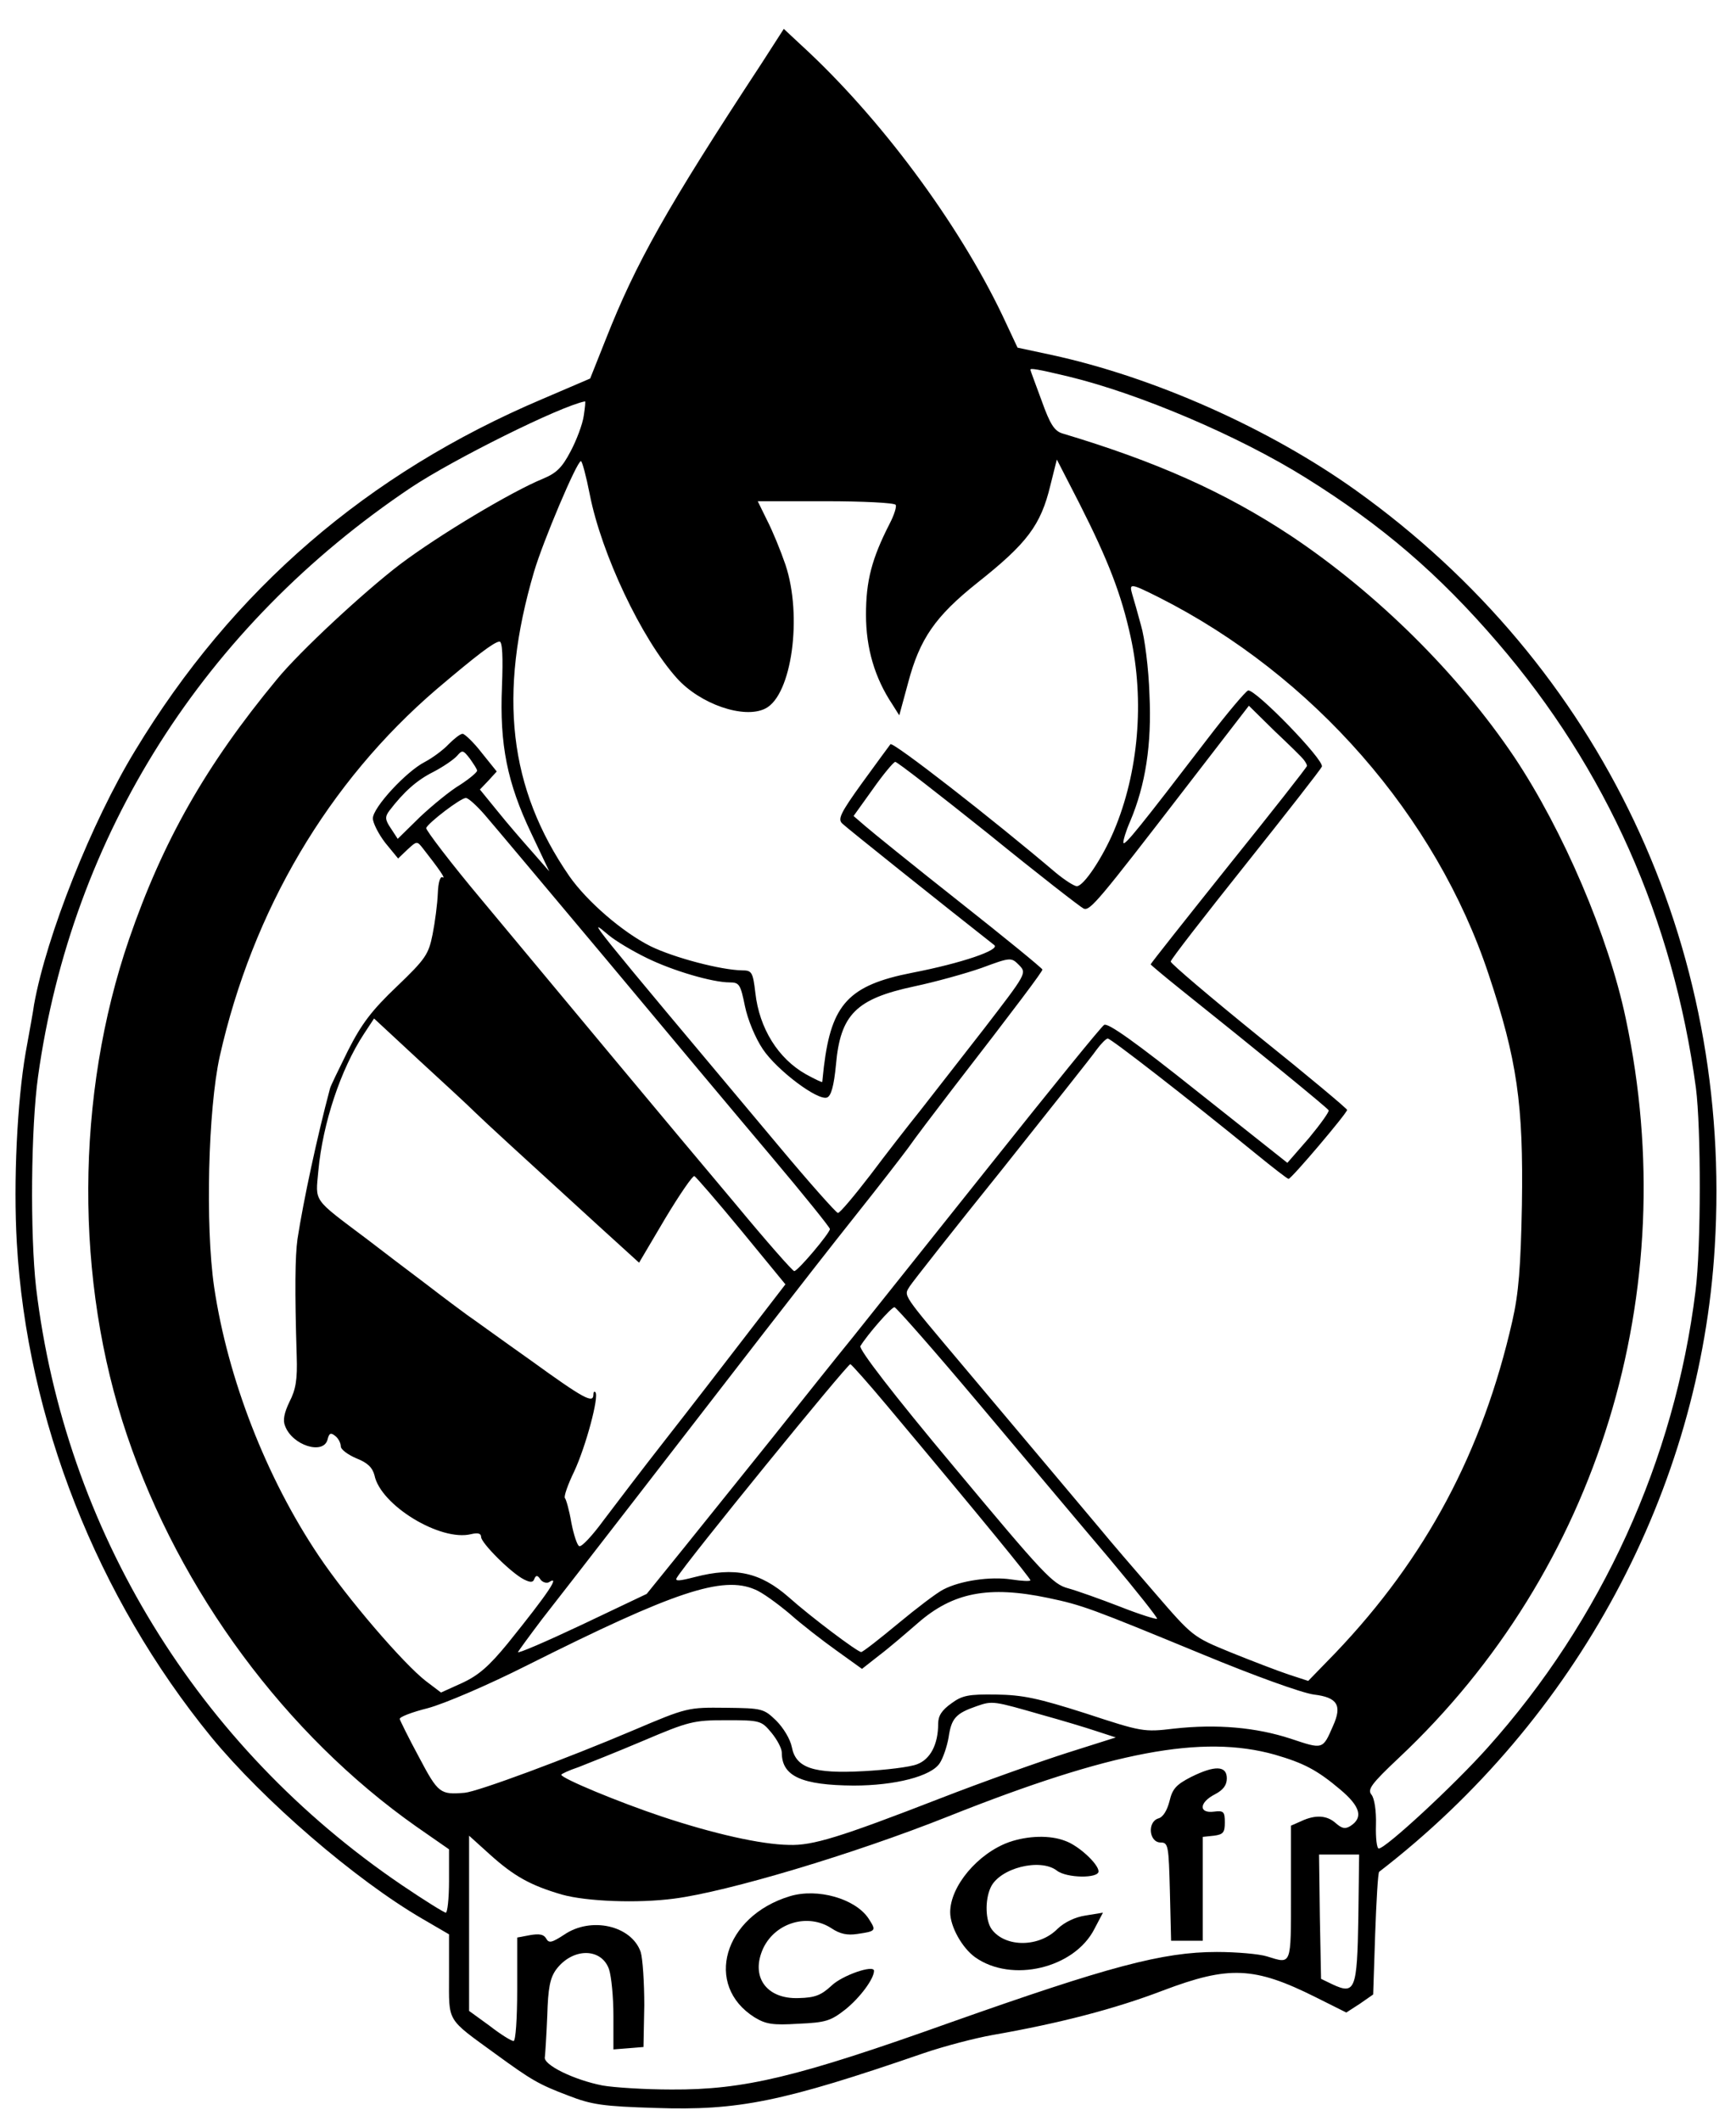 <?xml version="1.0" standalone="no"?>
<!DOCTYPE svg PUBLIC "-//W3C//DTD SVG 20010904//EN"
 "http://www.w3.org/TR/2001/REC-SVG-20010904/DTD/svg10.dtd">
<svg version="1.0" xmlns="http://www.w3.org/2000/svg"
 width="433pt" height="529pt" viewBox="0 0 433 529"
 preserveAspectRatio="xMidYMid meet">
<g transform="translate(0,529) scale(0.1,-0.1)"
fill="#000000" stroke="none">
<path d="M1899 5131 c-237 -361 -313 -497 -388 -687 l-39 -98 -119 -51 c-436
-185 -773 -475 -1016 -877 -108 -177 -221 -461 -252 -633 -2 -16 -12 -70 -21
-120 -21 -121 -31 -322 -22 -475 25 -439 200 -883 485 -1232 130 -158 358
-355 526 -453 l67 -39 0 -104 c0 -117 -8 -104 117 -195 88 -64 106 -75 180
-103 59 -23 87 -27 218 -31 207 -7 316 15 670 137 50 17 126 37 171 45 166 29
305 65 425 111 164 62 227 60 381 -17 l76 -38 34 22 33 23 5 151 c3 83 7 153
10 155 493 380 801 953 837 1558 46 754 -284 1450 -895 1887 -217 155 -505
283 -760 338 l-84 18 -38 81 c-111 232 -306 494 -500 672 l-45 42 -56 -87z
m766 -780 c178 -43 426 -149 591 -252 191 -119 332 -240 479 -411 272 -316
438 -690 495 -1111 13 -101 13 -398 -1 -507 -52 -421 -234 -821 -519 -1139
-85 -95 -254 -251 -271 -251 -5 0 -8 27 -7 59 1 36 -4 66 -11 75 -11 13 -1 27
68 92 498 468 711 1163 566 1844 -43 205 -156 469 -278 652 -140 208 -342 408
-556 551 -166 110 -337 186 -571 256 -20 6 -31 23 -52 82 -15 41 -28 75 -28
77 0 4 16 2 95 -17z m-1209 -98 c-3 -21 -18 -61 -33 -89 -21 -40 -35 -54 -69
-68 -78 -32 -259 -140 -357 -214 -89 -68 -249 -216 -307 -287 -177 -214 -284
-403 -368 -647 -134 -390 -136 -852 -5 -1238 132 -390 396 -746 721 -975 l82
-57 0 -79 c0 -43 -4 -79 -8 -79 -4 0 -54 31 -110 69 -510 346 -840 886 -912
1490 -15 133 -13 399 5 527 84 602 414 1122 930 1468 105 70 372 203 434 215
2 1 0 -16 -3 -36z m15 -196 c29 -148 129 -360 217 -458 58 -65 168 -103 221
-76 66 33 93 231 50 359 -12 35 -32 84 -46 111 l-23 47 169 0 c94 0 172 -4
175 -9 3 -4 -4 -26 -15 -47 -45 -88 -59 -143 -59 -227 0 -84 22 -158 66 -224
l17 -27 22 81 c29 110 68 166 172 249 125 99 159 144 183 244 l16 64 56 -109
c73 -144 105 -228 128 -333 35 -159 20 -339 -42 -485 -28 -66 -75 -137 -92
-137 -7 0 -30 15 -52 33 -160 136 -407 328 -413 321 -4 -5 -36 -49 -71 -97
-54 -75 -61 -90 -49 -101 10 -10 253 -204 379 -303 15 -12 -81 -45 -205 -69
-158 -31 -201 -78 -220 -234 -2 -19 -4 -36 -4 -38 -1 -2 -19 7 -41 19 -69 39
-116 114 -126 203 -6 52 -9 56 -33 56 -53 1 -168 31 -228 60 -70 35 -159 112
-203 175 -151 219 -178 453 -88 759 22 75 107 276 117 276 3 0 13 -37 22 -83z
m1420 -257 c384 -194 691 -545 822 -940 71 -213 87 -323 83 -575 -3 -155 -8
-220 -24 -290 -74 -325 -215 -590 -441 -827 l-68 -70 -49 16 c-27 9 -92 34
-144 55 -95 39 -95 39 -190 149 -52 60 -113 131 -135 158 -45 54 -160 190
-339 403 -159 189 -152 178 -137 203 7 11 110 142 230 291 119 150 226 284
236 299 11 15 24 28 28 28 8 0 201 -150 369 -287 43 -35 79 -63 82 -63 7 0
146 164 146 172 0 3 -99 86 -220 183 -121 98 -220 182 -220 187 0 5 84 113
186 241 102 128 188 238 191 245 7 16 -166 194 -184 190 -6 -2 -51 -55 -100
-119 -170 -222 -208 -269 -211 -261 -1 5 6 29 17 54 38 90 54 191 48 316 -2
65 -12 142 -21 172 -8 30 -18 65 -22 78 -8 28 -5 28 67 -8z m-1639 -223 c-6
-144 13 -239 73 -365 l45 -95 -42 48 c-24 27 -63 72 -87 102 l-44 54 21 22 21
23 -37 46 c-20 26 -42 47 -48 48 -6 0 -21 -12 -35 -26 -13 -14 -40 -34 -59
-44 -47 -24 -130 -114 -130 -141 0 -11 14 -39 31 -61 l32 -39 23 22 c24 22 24
22 39 3 40 -51 58 -77 49 -72 -6 4 -11 -13 -12 -40 -1 -26 -7 -72 -13 -102
-10 -50 -17 -61 -89 -130 -63 -60 -88 -93 -122 -160 -23 -47 -44 -89 -45 -95
-32 -120 -66 -278 -81 -375 -6 -43 -7 -128 -2 -291 2 -59 -2 -84 -18 -115 -13
-27 -17 -46 -11 -60 18 -49 96 -73 106 -34 4 16 8 18 19 9 8 -6 14 -18 14 -26
0 -8 18 -21 39 -30 28 -11 40 -23 45 -42 15 -75 165 -166 241 -147 17 4 25 2
25 -7 0 -15 75 -90 107 -106 16 -8 23 -8 26 2 4 9 8 9 15 -2 5 -7 15 -10 21
-7 29 19 1 -24 -103 -153 -46 -56 -72 -79 -113 -98 l-53 -24 -37 28 c-56 43
-197 207 -268 313 -131 195 -227 442 -261 671 -22 152 -15 442 14 574 82 365
271 685 542 917 98 83 142 117 156 118 7 0 9 -37 6 -113z m2000 -182 c4 -5 8
-12 8 -15 0 -3 -88 -115 -195 -248 -107 -134 -195 -245 -195 -247 0 -1 33 -29
73 -61 194 -155 368 -297 371 -303 2 -3 -20 -34 -49 -69 l-54 -62 -222 176
c-158 126 -226 174 -235 168 -8 -5 -135 -162 -284 -349 -149 -187 -303 -380
-343 -430 -40 -49 -130 -162 -200 -250 -71 -88 -170 -212 -221 -275 l-93 -115
-162 -77 c-89 -42 -161 -73 -159 -68 2 4 29 41 60 82 66 84 362 467 553 714
72 93 175 225 230 294 55 69 113 144 130 167 16 23 66 89 109 145 164 212 226
295 226 300 0 3 -93 79 -207 169 -114 90 -219 175 -235 189 l-29 25 48 67 c26
37 52 68 56 68 5 0 109 -81 233 -180 123 -100 230 -183 237 -186 16 -6 36 18
257 305 l155 201 64 -63 c36 -34 69 -66 73 -72z m-2062 -27 c0 -4 -19 -20 -42
-35 -24 -14 -69 -51 -100 -80 l-56 -55 -17 26 c-15 22 -15 29 -4 44 36 47 68
76 110 97 25 13 51 31 59 40 13 15 15 15 32 -7 9 -13 18 -26 18 -30z m19 -110
c20 -23 155 -184 301 -358 146 -175 331 -396 413 -493 81 -96 147 -178 147
-182 0 -10 -80 -105 -89 -105 -4 0 -70 75 -147 168 -160 190 -423 506 -631
756 -79 94 -141 176 -140 181 5 13 86 75 99 75 6 0 27 -19 47 -42z m404 -357
c65 -32 164 -61 207 -61 24 0 27 -5 38 -59 7 -34 26 -80 45 -108 35 -52 137
-129 160 -120 10 4 17 29 22 81 11 126 50 165 195 196 52 11 128 32 168 46 73
27 74 27 94 7 19 -20 19 -20 -88 -159 -59 -76 -131 -168 -159 -204 -29 -36
-85 -108 -124 -160 -40 -52 -76 -95 -81 -95 -4 0 -70 74 -146 165 -489 583
-482 575 -426 528 18 -15 60 -40 95 -57z m-427 -386 c30 -29 101 -94 309 -284
l99 -90 65 110 c36 60 69 108 73 106 3 -1 56 -62 117 -136 l110 -134 -97 -126
c-53 -69 -144 -187 -202 -261 -58 -74 -127 -165 -155 -202 -27 -37 -54 -66
-60 -64 -5 1 -14 28 -20 59 -5 30 -13 58 -16 61 -3 4 7 33 23 66 29 62 63 188
53 198 -3 3 -5 0 -5 -6 0 -23 -23 -11 -157 86 -75 53 -145 104 -157 112 -11 8
-57 42 -101 76 -44 33 -111 84 -150 114 -137 103 -128 91 -121 170 11 119 56
254 114 342 l25 38 111 -103 c61 -56 125 -115 142 -132z m1256 -726 c112 -133
258 -307 326 -387 67 -80 120 -147 118 -149 -2 -2 -44 11 -92 30 -49 19 -108
40 -130 46 -38 10 -62 36 -283 301 -155 185 -239 295 -235 303 17 28 77 97 85
97 4 0 100 -109 211 -241z m-230 -4 c244 -291 358 -431 358 -436 0 -3 -21 -2
-47 2 -53 8 -128 -3 -170 -25 -16 -8 -66 -46 -113 -85 -47 -39 -88 -71 -92
-71 -9 0 -125 87 -181 137 -71 62 -134 76 -234 50 -39 -10 -50 -11 -45 -2 22
38 427 535 433 533 4 -2 45 -48 91 -103z m-329 -459 c18 -7 56 -35 86 -60 29
-26 82 -67 117 -92 l64 -46 42 33 c24 18 67 55 97 81 88 77 177 94 325 63 86
-18 107 -26 386 -141 128 -53 247 -96 277 -100 59 -7 71 -27 48 -78 -26 -60
-25 -59 -106 -32 -86 28 -183 37 -291 25 -75 -9 -80 -8 -220 38 -119 38 -157
46 -223 47 -69 1 -85 -2 -112 -22 -24 -17 -33 -31 -33 -51 0 -52 -20 -89 -53
-101 -18 -7 -77 -14 -132 -17 -127 -7 -170 8 -180 60 -4 20 -21 48 -39 66 -31
30 -35 31 -126 32 -94 1 -96 1 -230 -56 -167 -71 -388 -153 -421 -156 -61 -5
-66 -2 -114 89 -26 48 -47 91 -48 95 -1 5 30 17 70 27 41 11 149 57 250 108
365 183 485 223 566 188z m717 -313 c47 -13 107 -31 134 -40 l49 -16 -120 -38
c-66 -21 -210 -72 -318 -114 -250 -97 -318 -118 -377 -116 -70 1 -189 28 -318
71 -105 35 -250 95 -250 104 0 2 19 11 43 19 23 9 96 38 162 66 113 48 125 51
206 51 85 0 88 -1 113 -31 14 -17 26 -39 26 -50 0 -59 50 -81 179 -82 103 0
194 23 215 56 8 12 18 41 22 64 7 48 18 60 70 78 40 14 42 13 164 -22z m580
-99 c72 -21 105 -38 163 -87 50 -42 58 -70 25 -91 -13 -8 -21 -6 -36 7 -22 20
-51 22 -87 5 l-25 -11 0 -169 c0 -183 2 -176 -60 -157 -19 6 -76 11 -125 11
-135 0 -269 -36 -665 -176 -381 -136 -514 -168 -695 -167 -66 0 -144 5 -172
10 -72 14 -149 52 -144 71 1 8 4 55 6 103 2 70 7 94 22 115 41 55 113 55 132
1 6 -18 11 -70 11 -116 l0 -84 38 3 37 3 2 104 c0 57 -4 117 -9 133 -23 66
-124 89 -191 43 -31 -20 -38 -22 -45 -9 -6 10 -17 12 -40 8 l-32 -6 0 -129 c0
-75 -4 -129 -9 -129 -6 0 -33 17 -60 38 l-51 37 0 218 0 219 52 -47 c60 -54
101 -77 180 -100 61 -17 188 -22 279 -10 133 17 448 111 684 205 407 162 634
205 815 154z m208 -408 c-3 -178 -8 -191 -64 -165 l-29 14 -3 155 -2 155 50 0
50 0 -2 -159z"/>
<path d="M2970 858 c-37 -19 -46 -30 -53 -60 -6 -23 -16 -40 -28 -43 -28 -9
-23 -60 6 -60 19 0 20 -8 23 -122 l3 -123 39 0 40 0 0 129 0 130 28 3 c23 3
27 8 27 33 0 27 -3 30 -27 27 -39 -5 -37 23 2 43 21 11 30 23 30 40 0 32 -30
33 -90 3z"/>
<path d="M2517 696 c-78 -28 -147 -110 -147 -175 0 -36 30 -89 62 -112 91 -65
248 -28 298 71 l21 40 -43 -7 c-27 -4 -53 -17 -70 -33 -46 -47 -130 -47 -164
-2 -16 21 -18 73 -3 105 22 48 123 74 165 42 24 -19 104 -20 104 -2 0 18 -49
64 -83 76 -38 15 -94 13 -140 -3z"/>
<path d="M1970 561 c-165 -50 -215 -222 -88 -302 28 -17 45 -20 109 -16 69 3
81 7 118 36 36 29 71 76 71 96 0 16 -79 -11 -106 -37 -26 -24 -41 -30 -82 -31
-81 -3 -121 54 -88 125 31 64 112 87 170 49 21 -14 39 -18 65 -14 47 7 47 8
27 39 -33 49 -127 76 -196 55z"/>
</g>
</svg>
